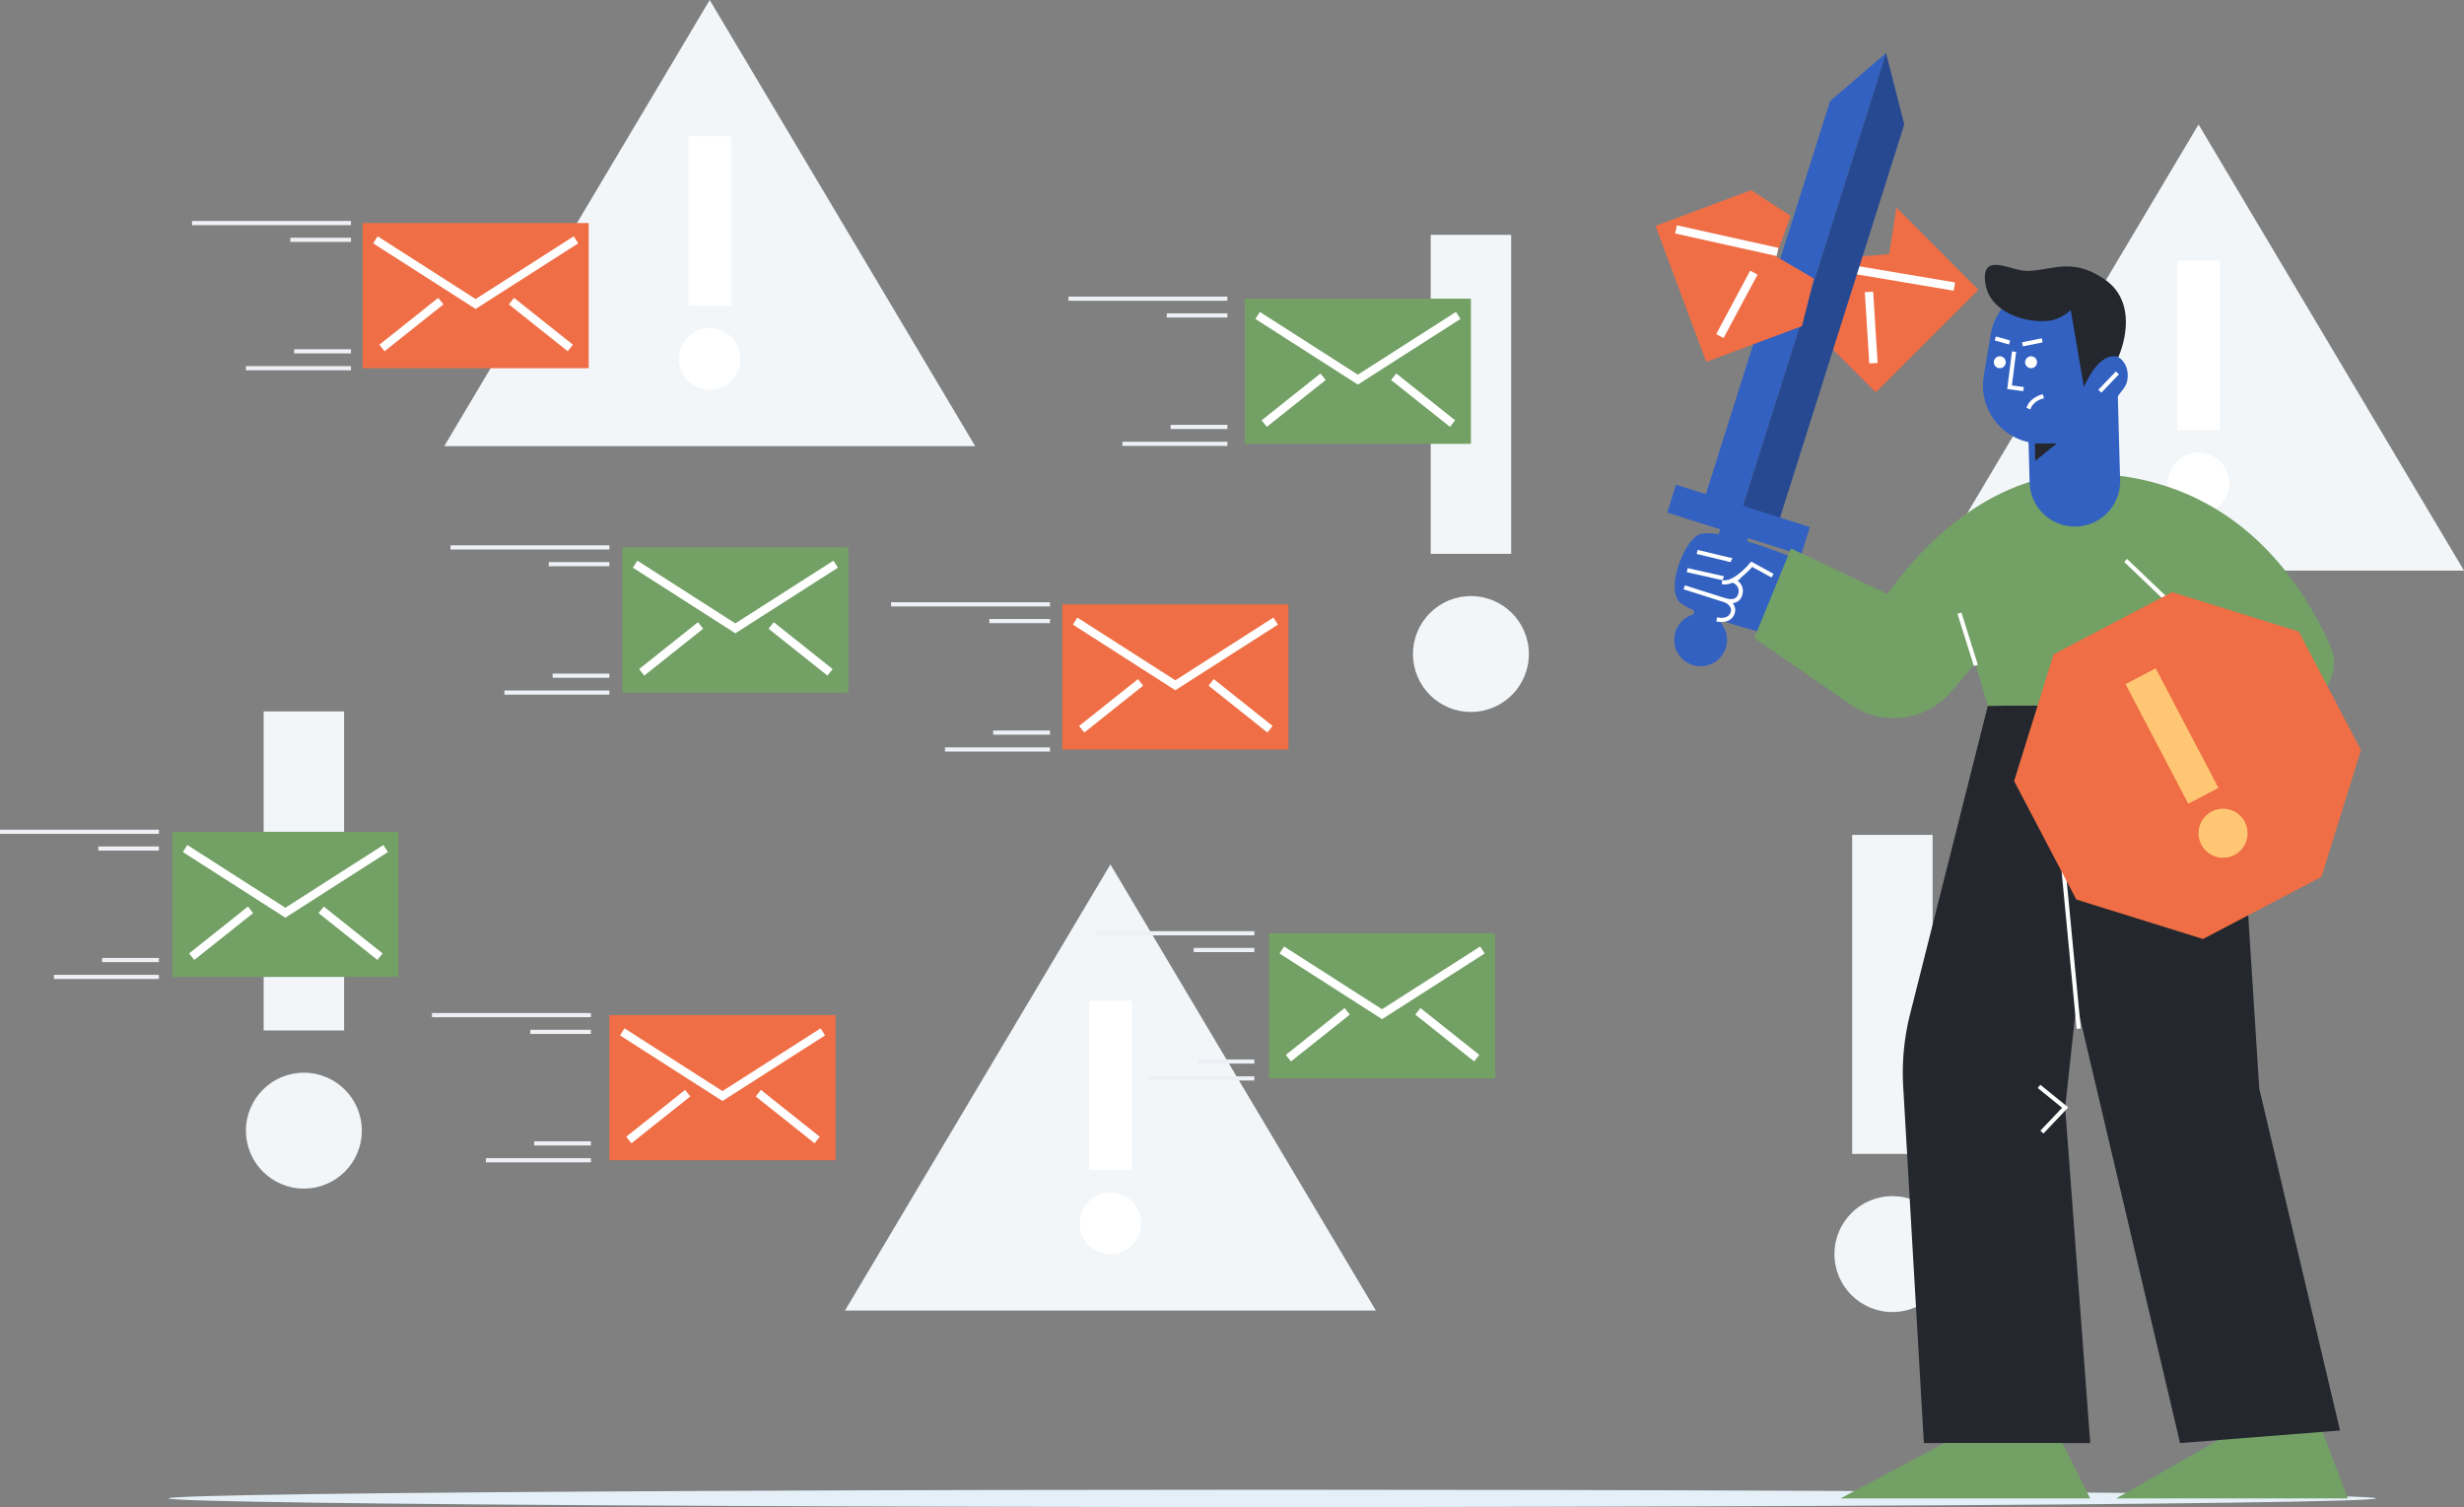 <svg xmlns="http://www.w3.org/2000/svg" viewBox="0 0 1769.03 1081.98"><rect x="0" y="0" width="1769.03" height="1081.98" fill="#808080" stroke="none"/><defs><style>.cls-1{fill:#f2f6f9;}.cls-2{fill:#fff;}.cls-3{fill:#e4eff7;}.cls-4{fill:#ef6e45;}.cls-11,.cls-14,.cls-5,.cls-9{fill:none;}.cls-12,.cls-5,.cls-9{stroke:#fff;}.cls-12,.cls-14,.cls-5,.cls-9{stroke-miterlimit:10;}.cls-12,.cls-5{stroke-width:6px;}.cls-6{fill:#72a065;}.cls-12,.cls-7{fill:#3361c2;}.cls-8{fill:#274992;}.cls-9{stroke-linecap:square;}.cls-14,.cls-9{stroke-width:3px;}.cls-10{fill:#24272d;}.cls-11{stroke:#3361c2;stroke-linecap:round;stroke-linejoin:round;stroke-width:65px;}.cls-13{fill:#ffc774;}.cls-14{stroke:#edf0f4;}</style></defs><title>20</title><g id="Back"><circle class="cls-1" cx="1056.05" cy="469.55" r="41.6"/><rect class="cls-1" x="1027.18" y="168.59" width="57.75" height="229.03"/><circle class="cls-1" cx="1358.64" cy="900.36" r="41.6"/><rect class="cls-1" x="1329.77" y="599.4" width="57.75" height="229.03"/><circle class="cls-1" cx="218.17" cy="811.74" r="41.6"/><rect class="cls-1" x="189.29" y="510.77" width="57.75" height="229.03"/><polygon class="cls-1" points="700.12 320.3 318.95 320.3 509.54 0 700.12 320.3"/><circle class="cls-2" cx="509.54" cy="257.68" r="22.09"/><rect class="cls-2" x="494.2" y="97.86" width="30.67" height="121.62"/><polygon class="cls-1" points="987.82 940.9 606.65 940.9 797.23 620.6 987.82 940.9"/><circle class="cls-2" cx="797.23" cy="878.28" r="22.09"/><rect class="cls-2" x="781.9" y="718.46" width="30.67" height="121.62"/><polygon class="cls-1" points="1769.03 409.65 1387.86 409.65 1578.45 89.35 1769.03 409.65"/><circle class="cls-2" cx="1578.45" cy="347.03" r="22.09"/><rect class="cls-2" x="1563.12" y="187.21" width="30.67" height="121.62"/></g><g id="Man"><ellipse class="cls-3" cx="913.49" cy="1075.75" rx="792.38" ry="6.23"/><polygon class="cls-4" points="1287.79 222.7 1346.7 281.67 1420.42 208.03 1361.51 149.05 1356.39 182.44 1325.62 184.91 1322.45 216.34 1287.79 222.7"/><line class="cls-5" x1="1403.15" y1="205.74" x2="1324.85" y2="192.56"/><line class="cls-5" x1="1341.85" y1="209.58" x2="1345.04" y2="260.76"/><polygon class="cls-6" points="1665.66 1023.02 1685.59 1075.75 1519.37 1075.75 1594.02 1033.02 1665.66 1023.02"/><polygon class="cls-7" points="1249.59 368.75 1222.96 360.34 1313.93 72.52 1354.1 38.08 1249.59 368.75"/><polygon class="cls-8" points="1249.59 368.75 1276.22 377.17 1367.18 89.35 1354.1 38.08 1249.59 368.75"/><rect class="cls-7" x="1321.51" y="530.42" width="20.97" height="75" transform="translate(136.57 -529.55) rotate(17.54)"/><rect class="cls-7" x="1334.21" y="477.33" width="20.97" height="100.79" transform="translate(339.75 1496.33) rotate(-72.46)"/><circle class="cls-7" cx="1220.95" cy="459.37" r="18.97"/><path class="cls-7" d="M1388.2,601.16s-.73-12.79,1.46-20.12c2.37-7.95,6.67-21.19-8.67-27.27s-54.49-20.62-65.22-15.22-24.29,40.66-12.12,49.36,53.57,19.6,53.57,19.6" transform="translate(-96.51 -154.53)"/><path class="cls-9" d="M1346.63,549.74a10.94,10.94,0,0,1-6.55,7s8.17,2.23,6.79,8.11c-1.54,6.51-7,6.08-7,6.08s7.7,2.29,6.24,9.57c-1.59,8-10.35,5.22-10.35,5.22s6.88,3.24,4.57,9.18-9.84,4.56-9.84,4.56" transform="translate(-96.51 -154.53)"/><line class="cls-9" x1="1244.12" y1="402.39" x2="1219.93" y2="396.62"/><line class="cls-9" x1="1244.28" y1="416.74" x2="1212.82" y2="409.67"/><line class="cls-9" x1="1240.55" y1="431.64" x2="1210.62" y2="422.12"/><path class="cls-7" d="M1367.49,568.2l-13.63-7.48s-13.44,13.44-22,12.76c0,0,13.25-27.37,12.77-30.67S1375,553.7,1375,553.7" transform="translate(-96.51 -154.53)"/><path class="cls-9" d="M1367.78,567.1l-13.64-7.47s-11.29,13.67-19.81,13" transform="translate(-96.51 -154.53)"/><path class="cls-10" d="M1661.69,1190.56l-74.38-315.82-8.12,75,18,240.84H1477.76l-14.84-255.84a172.32,172.32,0,0,1,4.95-52.17l55.79-221.27,177.28-1.42L1718.54,936l58,245.54Z" transform="translate(-96.51 -154.53)"/><line class="cls-9" x1="1492.28" y1="737.07" x2="1480.37" y2="612.38"/><polygon class="cls-6" points="1480.73 1036.02 1500.65 1075.75 1321.44 1075.75 1396.09 1036.02 1480.73 1036.02"/><path class="cls-6" d="M1451.76,581s56.53-88.48,144.24-86.56c103.42,2.28,152.62,76.22,173.73,124.25a29.08,29.08,0,0,1-26.37,40.79l-94.17.74-125.53,1.07-9-30.43L1497.45,651a54.35,54.35,0,0,1-72.26,9.44L1356,612.64l26.33-64.36Z" transform="translate(-96.51 -154.53)"/><line class="cls-11" x1="1486.96" y1="246.76" x2="1489.66" y2="345.53"/><path class="cls-7" d="M1567.91,472.79l-5.26.11a41.61,41.61,0,0,1-41.92-48.4l5-29.87a41.59,41.59,0,0,1,40.61-34.78h0a41.59,41.59,0,0,1,42,41.17l.3,29.76A41.6,41.6,0,0,1,1567.91,472.79Z" transform="translate(-96.51 -154.53)"/><rect class="cls-7" x="1591.38" y="407.68" width="30.59" height="39.27" rx="15.3" transform="translate(480.04 -1032.16) rotate(36.82)"/><line class="cls-9" x1="1519.14" y1="268.8" x2="1508.62" y2="279.8"/><polyline class="cls-9" points="1445.82 253.93 1442.76 278.01 1451.32 279.15"/><path class="cls-10" d="M1592.65,432.49l-7.63-44.7-1.81-10.6a34.84,34.84,0,0,1-9.6,6.07c-12.75,5.43-49.18-.53-51.91-26.69-2.22-21.35,18.93-7.26,30.45-7.53,18.1-.43,31.5-9.83,54.8,5.66,27.88,18.54,10.44,56.17,10.44,56.17S1604.93,404.69,1592.65,432.49Z" transform="translate(-96.51 -154.53)"/><polygon class="cls-10" points="1460.98 318.37 1476.64 318.38 1461.19 330.92 1460.98 318.37"/><circle class="cls-2" cx="1458.21" cy="260.07" r="4.28"/><circle class="cls-2" cx="1435.76" cy="260.07" r="4.28"/><line class="cls-9" x1="1571.28" y1="445.52" x2="1527.17" y2="403.4"/><line class="cls-9" x1="1418.13" y1="476.32" x2="1407.25" y2="441.67"/><path class="cls-9" d="M1613.64,665.64" transform="translate(-96.51 -154.53)"/><path class="cls-9" d="M1619.88,709.41" transform="translate(-96.51 -154.53)"/><path class="cls-9" d="M1596.61,660.57" transform="translate(-96.51 -154.53)"/><path class="cls-9" d="M1602.85,704.34" transform="translate(-96.51 -154.53)"/><path class="cls-9" d="M1587.61,656.64" transform="translate(-96.51 -154.53)"/><path class="cls-9" d="M1593.85,700.41" transform="translate(-96.51 -154.53)"/><polyline class="cls-9" points="1465.08 780.89 1482.69 795.19 1467.02 811.69"/><polygon class="cls-4" points="1446.03 560.76 1474.37 469.77 1559.41 425.12 1650.41 453.45 1695.06 538.5 1666.72 629.5 1581.67 674.15 1490.68 645.81 1446.03 560.76"/><path class="cls-9" d="M1562.13,439.42s-6.51,1.86-8.75,7.1" transform="translate(-96.51 -154.53)"/><line class="cls-9" x1="1433.98" y1="243.4" x2="1441.34" y2="245.48"/><line class="cls-9" x1="1464.74" y1="244.64" x2="1453.48" y2="246.9"/><rect class="cls-4" x="762.65" y="433.88" width="162.36" height="104.21"/><polyline class="cls-5" points="771.88 445.9 843.83 491.98 915.88 445.9"/><line class="cls-12" x1="818.85" y1="489.92" x2="776.6" y2="523.56"/><line class="cls-12" x1="869.56" y1="489.92" x2="911.81" y2="523.56"/><rect class="cls-4" x="437.52" y="728.79" width="162.36" height="104.21"/><polyline class="cls-5" points="446.75 740.82 518.7 786.89 590.75 740.82"/><line class="cls-12" x1="493.72" y1="784.83" x2="451.47" y2="818.47"/><line class="cls-12" x1="544.43" y1="784.83" x2="586.69" y2="818.47"/><rect class="cls-6" x="123.67" y="597.17" width="162.36" height="104.21"/><polyline class="cls-5" points="132.9 609.19 204.85 655.27 276.9 609.19"/><line class="cls-12" x1="179.88" y1="653.2" x2="137.62" y2="686.85"/><line class="cls-12" x1="230.58" y1="653.2" x2="272.84" y2="686.85"/><rect class="cls-6" x="446.75" y="393.01" width="162.36" height="104.21"/><polyline class="cls-5" points="455.98 405.04 527.93 451.11 599.98 405.04"/><line class="cls-12" x1="502.96" y1="449.05" x2="460.7" y2="482.69"/><line class="cls-12" x1="553.66" y1="449.05" x2="595.92" y2="482.69"/><rect class="cls-6" x="893.69" y="214.43" width="162.36" height="104.21"/><polyline class="cls-5" points="902.92 226.46 974.87 272.54 1046.92 226.46"/><line class="cls-12" x1="949.9" y1="270.47" x2="907.64" y2="304.11"/><line class="cls-12" x1="1000.6" y1="270.47" x2="1042.86" y2="304.11"/><rect class="cls-6" x="911.06" y="670.03" width="162.36" height="104.21"/><polyline class="cls-5" points="920.29 682.05 992.24 728.13 1064.29 682.05"/><line class="cls-12" x1="967.26" y1="726.06" x2="925.01" y2="759.7"/><line class="cls-12" x1="1017.97" y1="726.06" x2="1060.22" y2="759.7"/><rect class="cls-4" x="260.29" y="160.15" width="162.36" height="104.21"/><polyline class="cls-5" points="269.52 172.18 341.47 218.25 413.52 172.18"/><line class="cls-12" x1="316.49" y1="216.19" x2="274.24" y2="249.83"/><line class="cls-12" x1="367.2" y1="216.19" x2="409.46" y2="249.83"/><polygon class="cls-4" points="1293.72 234.15 1224.99 259.78 1188.57 162.15 1257.31 136.51 1285.56 155.02 1275.03 184.04 1302.32 199.97 1293.72 234.15"/><line class="cls-5" x1="1203.29" y1="164.69" x2="1276.17" y2="180.9"/><line class="cls-5" x1="1259.19" y1="195.72" x2="1234.8" y2="241.27"/><circle class="cls-13" cx="1596.05" cy="598.22" r="17.6"/><rect class="cls-13" x="1643.67" y="634.45" width="24.43" height="96.91" transform="translate(-224.17 693.5) rotate(-27.7)"/><line class="cls-14" x1="251.96" y1="160.15" x2="137.87" y2="160.15"/><line class="cls-14" x1="251.96" y1="264.35" x2="176.57" y2="264.35"/><line class="cls-14" x1="251.96" y1="172.18" x2="208.43" y2="172.18"/><line class="cls-14" x1="251.96" y1="252.24" x2="211.2" y2="252.24"/><line class="cls-14" x1="437.52" y1="393.01" x2="323.43" y2="393.01"/><line class="cls-14" x1="437.52" y1="497.22" x2="362.13" y2="497.22"/><line class="cls-14" x1="437.52" y1="405.04" x2="393.99" y2="405.04"/><line class="cls-14" x1="437.52" y1="485.1" x2="396.76" y2="485.1"/><line class="cls-14" x1="881.21" y1="214.43" x2="767.12" y2="214.43"/><line class="cls-14" x1="881.21" y1="318.64" x2="805.82" y2="318.64"/><line class="cls-14" x1="881.21" y1="226.46" x2="837.68" y2="226.46"/><line class="cls-14" x1="881.21" y1="306.52" x2="840.45" y2="306.52"/><line class="cls-14" x1="753.82" y1="433.88" x2="639.73" y2="433.88"/><line class="cls-14" x1="753.82" y1="538.08" x2="678.44" y2="538.08"/><line class="cls-14" x1="753.82" y1="445.9" x2="710.3" y2="445.9"/><line class="cls-14" x1="753.82" y1="525.96" x2="713.06" y2="525.96"/><line class="cls-14" x1="900.56" y1="670.03" x2="786.47" y2="670.03"/><line class="cls-14" x1="900.56" y1="774.23" x2="825.17" y2="774.23"/><line class="cls-14" x1="900.56" y1="682.05" x2="857.03" y2="682.05"/><line class="cls-14" x1="900.56" y1="762.11" x2="859.8" y2="762.11"/><line class="cls-14" x1="424.24" y1="728.79" x2="310.15" y2="728.79"/><line class="cls-14" x1="424.24" y1="833" x2="348.86" y2="833"/><line class="cls-14" x1="424.24" y1="740.82" x2="380.72" y2="740.82"/><line class="cls-14" x1="424.24" y1="820.88" x2="383.49" y2="820.88"/><line class="cls-14" x1="114.09" y1="597.17" y2="597.17"/><line class="cls-14" x1="114.09" y1="701.37" x2="38.71" y2="701.37"/><line class="cls-14" x1="114.09" y1="609.19" x2="70.56" y2="609.19"/><line class="cls-14" x1="114.09" y1="689.25" x2="73.33" y2="689.25"/></g></svg>